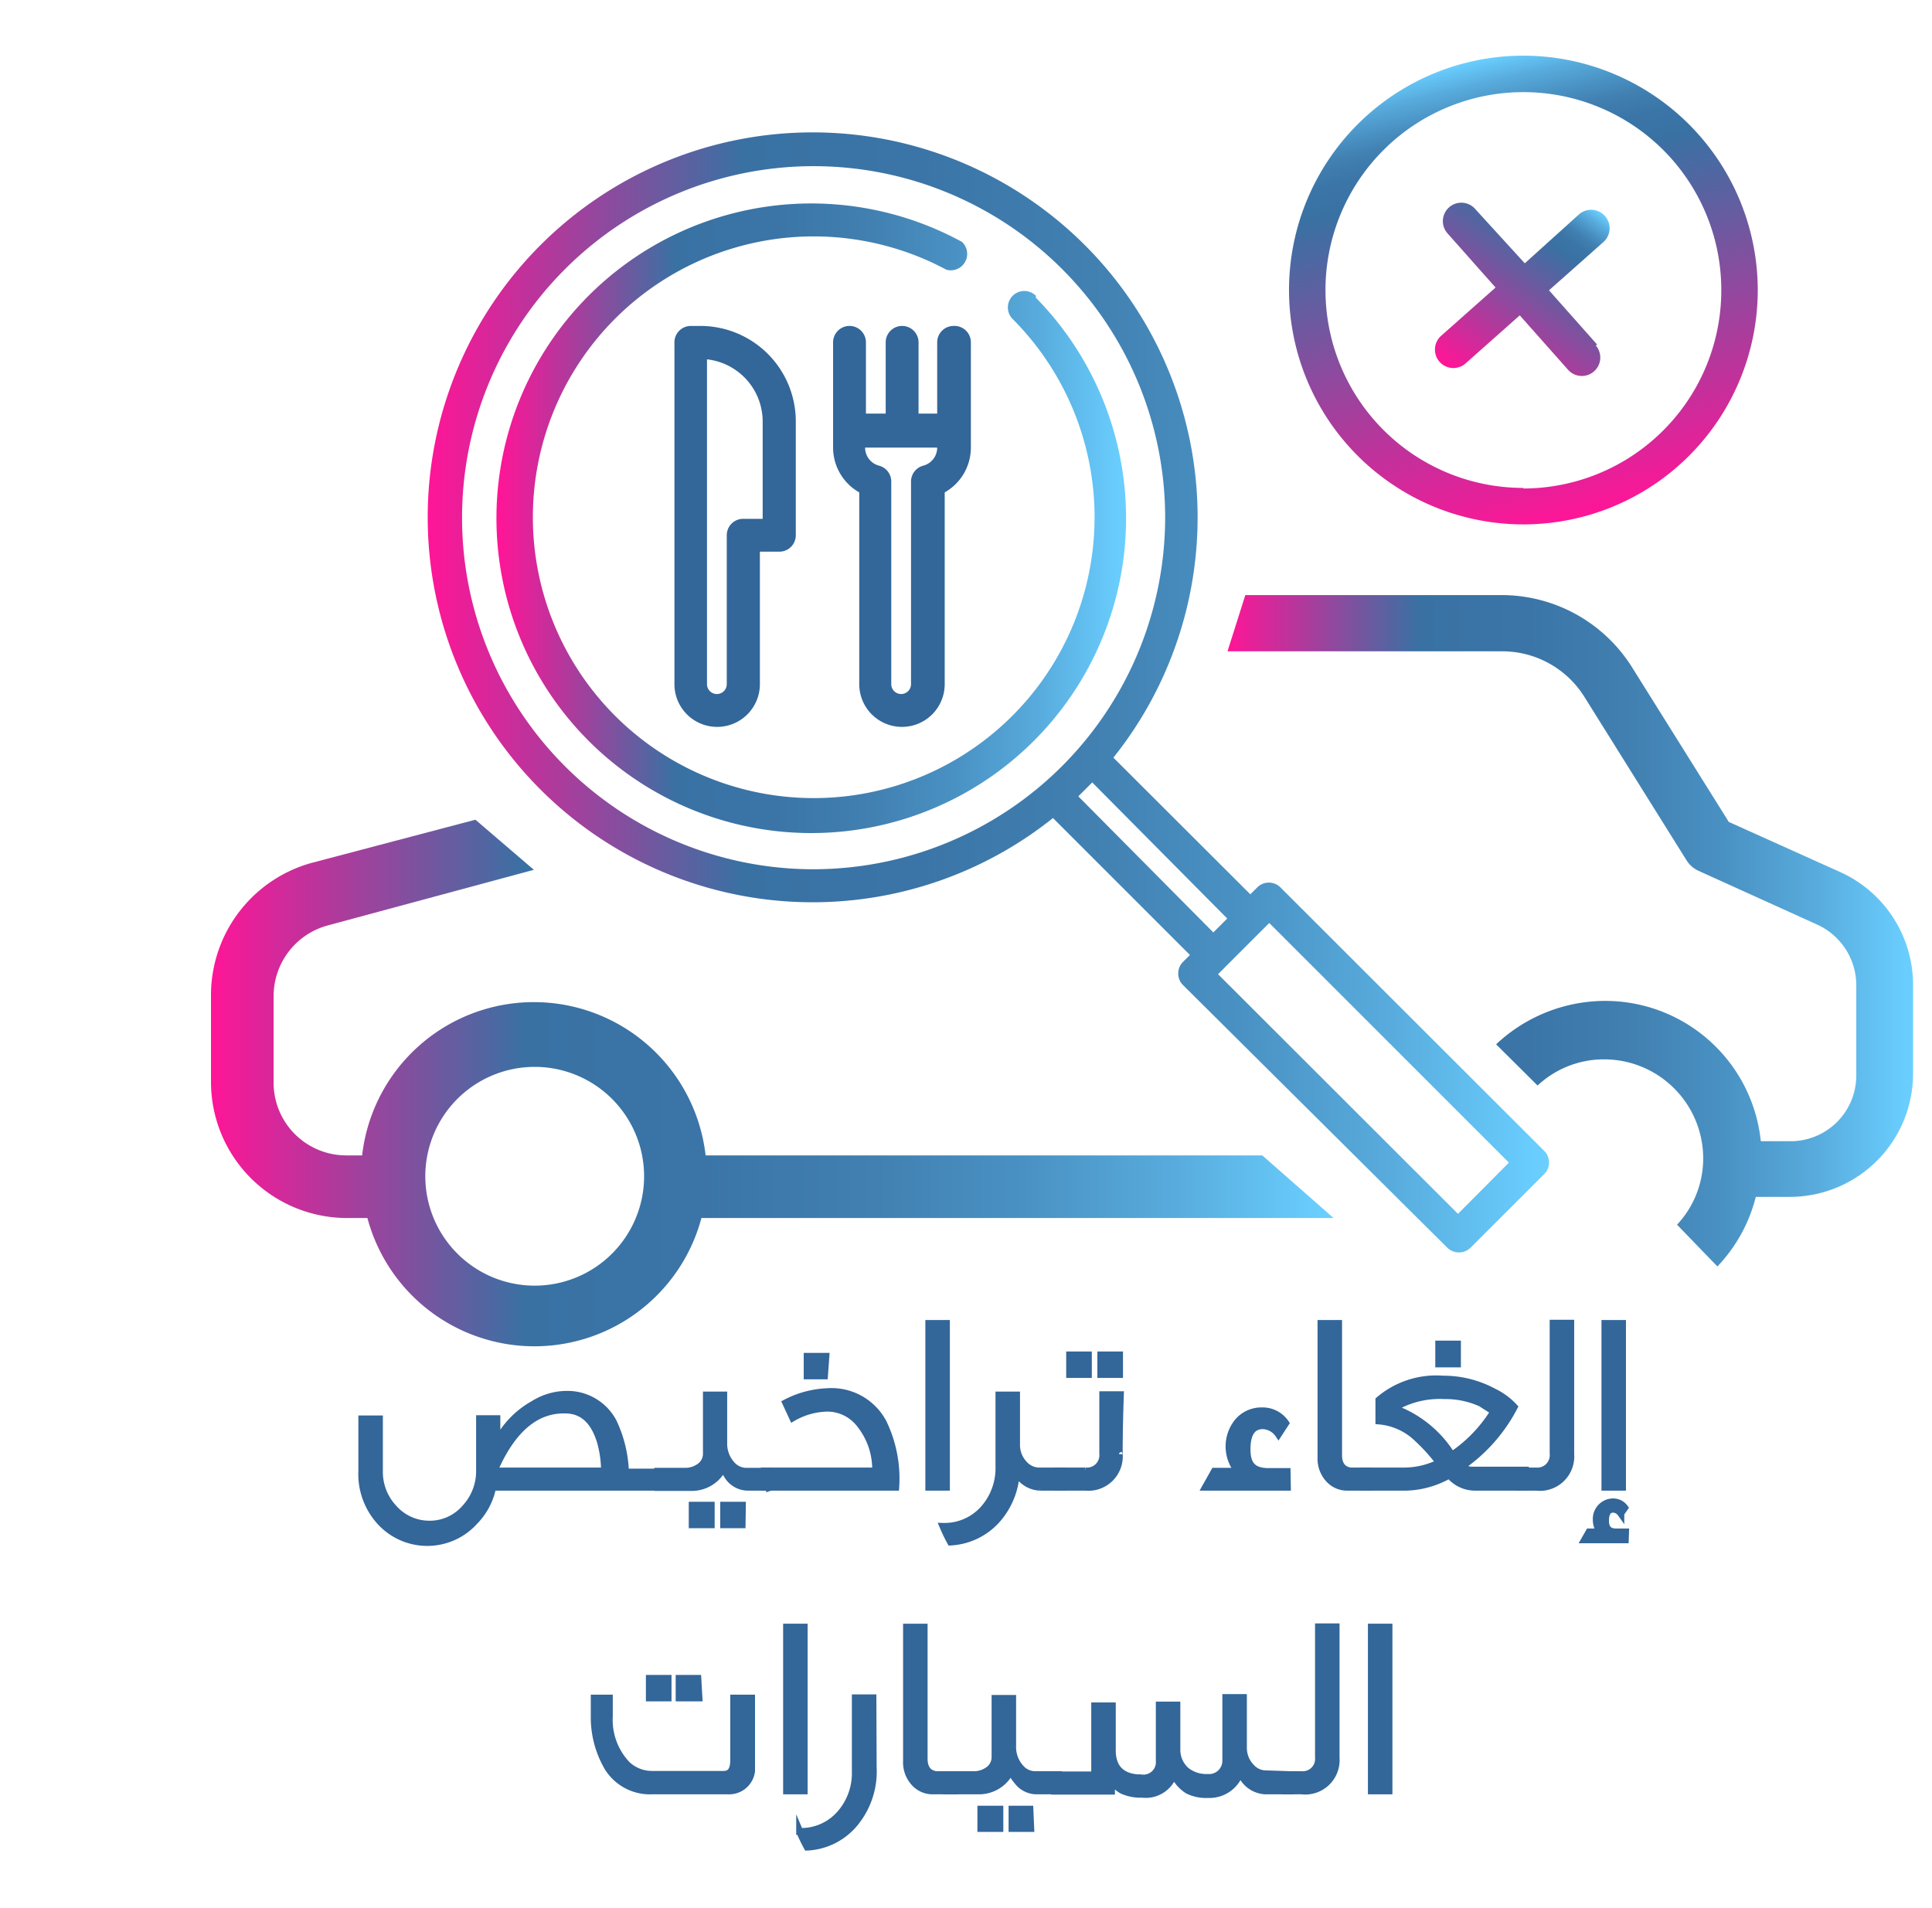 <svg id="Layer_1" data-name="Layer 1" xmlns="http://www.w3.org/2000/svg" xmlns:xlink="http://www.w3.org/1999/xlink" viewBox="0 0 69.41 68.54"><defs><style>.cls-1{fill:url(#linear-gradient);}.cls-2{fill:url(#linear-gradient-2);}.cls-3,.cls-4{fill:#369;}.cls-4{stroke:#369;stroke-miterlimit:10;stroke-width:0.25px;}.cls-5{fill:url(#linear-gradient-3);}.cls-6{fill:url(#linear-gradient-4);}.cls-7{fill:url(#linear-gradient-5);}.cls-8{fill:url(#linear-gradient-6);}</style><linearGradient id="linear-gradient" x1="15.41" y1="24.9" x2="55.63" y2="24.9" gradientUnits="userSpaceOnUse"><stop offset="0" stop-color="#ff1597"/><stop offset="0.04" stop-color="#e22299"/><stop offset="0.21" stop-color="#695ba0"/><stop offset="0.28" stop-color="#3971a3"/><stop offset="0.44" stop-color="#3b75a7"/><stop offset="0.59" stop-color="#4180b1"/><stop offset="0.73" stop-color="#4a92c4"/><stop offset="0.86" stop-color="#58acdd"/><stop offset="0.99" stop-color="#69cefe"/><stop offset="1" stop-color="#6acfff"/></linearGradient><linearGradient id="linear-gradient-2" x1="17.93" y1="18.6" x2="40.52" y2="18.6" xlink:href="#linear-gradient"/><linearGradient id="linear-gradient-3" x1="7.58" y1="38.92" x2="47.91" y2="38.92" xlink:href="#linear-gradient"/><linearGradient id="linear-gradient-4" x1="44.1" y1="33.42" x2="68.73" y2="33.42" xlink:href="#linear-gradient"/><linearGradient id="linear-gradient-5" x1="56.62" y1="18.64" x2="52.83" y2="2.23" gradientUnits="userSpaceOnUse"><stop offset="0" stop-color="#ff1597"/><stop offset="0.1" stop-color="#e22299"/><stop offset="0.55" stop-color="#695ba0"/><stop offset="0.75" stop-color="#3971a3"/><stop offset="0.81" stop-color="#3b75a7"/><stop offset="0.86" stop-color="#4180b1"/><stop offset="0.9" stop-color="#4a92c4"/><stop offset="0.95" stop-color="#58acdd"/><stop offset="1" stop-color="#69cefe"/><stop offset="1" stop-color="#6acfff"/></linearGradient><linearGradient id="linear-gradient-6" x1="116.16" y1="-23.26" x2="114.44" y2="-30.72" gradientTransform="translate(-42.12 -57.76) rotate(48.3)" xlink:href="#linear-gradient-5"/></defs><title>2-3</title><path class="cls-1" d="M55.46,41.33,46,31.88a.59.59,0,0,0-.83,0l-.25.25L40,27.22a13.83,13.83,0,1,0-2.17,2.17l4.92,4.92-.25.25a.59.59,0,0,0,0,.83L52,44.83a.6.6,0,0,0,.83,0l2.67-2.67A.59.59,0,0,0,55.46,41.33ZM29.23,31.23A12.63,12.63,0,1,1,41.86,18.6,12.65,12.65,0,0,1,29.23,31.23Zm9.51-2.62.5-.5L44.09,33l-.5.5Zm13.64,15L43.76,35l1.84-1.84,8.61,8.61Z"/><path class="cls-2" d="M37.22,10.63a.59.59,0,0,0-.84.83A10.09,10.09,0,1,1,34,9.69a.59.59,0,0,0,.56-1,11.31,11.31,0,1,0,2.65,2Z"/><path class="cls-3" d="M25.13,11.71h-.31a.59.59,0,0,0-.59.59V24.58a1.53,1.53,0,0,0,3.07,0V19.82H28a.59.59,0,0,0,.59-.59V15.14A3.43,3.43,0,0,0,25.13,11.71Zm2.24,6.93h-.67a.59.59,0,0,0-.59.59v5.35a.35.35,0,1,1-.71,0V12.91a2.25,2.25,0,0,1,2,2.23v3.5Z"/><path class="cls-3" d="M34.26,11.71a.59.59,0,0,0-.59.59v2.56H33V12.3a.59.59,0,1,0-1.18,0v2.56h-.71V12.3a.59.59,0,1,0-1.18,0v3.78a1.85,1.85,0,0,0,.94,1.61v6.89a1.53,1.53,0,0,0,3.07,0V17.69a1.85,1.85,0,0,0,.94-1.61V12.3A.59.59,0,0,0,34.26,11.71Zm-.59,4.37a.67.67,0,0,1-.5.65.59.59,0,0,0-.44.57v7.28a.35.35,0,1,1-.71,0V17.3a.59.59,0,0,0-.44-.57.67.67,0,0,1-.5-.65v0h2.6v0Z"/><path class="cls-4" d="M24,53.43h-6.3a2.44,2.44,0,0,1-.65,1.23,2.29,2.29,0,0,1-3.4,0A2.54,2.54,0,0,1,13,52.84l0-1.86h.63c0,.66,0,1.29,0,1.86a1.9,1.9,0,0,0,.53,1.36,1.7,1.7,0,0,0,1.27.56,1.67,1.67,0,0,0,1.27-.57,1.94,1.94,0,0,0,.53-1.37l0-1.85h.62v.85a3.25,3.25,0,0,1,1.33-1.38,2.25,2.25,0,0,1,1.33-.34,1.86,1.86,0,0,1,1.53,1,4.58,4.58,0,0,1,.43,1.79H24Zm-2.28-.58a4,4,0,0,0-.15-1.06c-.22-.72-.61-1.09-1.16-1.13q-1.65-.11-2.64,2.14v.05Z"/><path class="cls-4" d="M27.68,53.43h-.81a.87.87,0,0,1-.69-.35A1.16,1.16,0,0,1,26,52.7a1.26,1.26,0,0,1-1.14.74H23.63v-.58h1a.87.87,0,0,0,.47-.14.57.57,0,0,0,.28-.5c0,.15,0-.55,0-2.1H26c0,.58,0,1.16,0,1.73a1.11,1.11,0,0,0,.28.76.7.7,0,0,0,.5.25h.87v.58Zm-2.13,1.35h-.68v-.7h.68Zm1.11,0H26v-.7h.67Z"/><path class="cls-4" d="M32.18,53.43H27.46v-.58h4a2.59,2.59,0,0,0-.55-1.66,1.48,1.48,0,0,0-1.18-.6,2.58,2.58,0,0,0-1.25.35l-.25-.54A3.54,3.54,0,0,1,29.73,50a2.1,2.1,0,0,1,2,1.11A4.62,4.62,0,0,1,32.18,53.43Zm-2.56-4H29v-.7h.67Z"/><path class="cls-4" d="M34,53.43h-.63l0-5.88H34Z"/><path class="cls-4" d="M38.17,52.85c0,.1,0,.3,0,.58h-.81a1,1,0,0,1-.85-.56,2.77,2.77,0,0,1-.72,1.76,2.41,2.41,0,0,1-1.64.77c-.06-.11-.16-.3-.27-.56a1.88,1.88,0,0,0,1.46-.63,2.21,2.21,0,0,0,.55-1.53V50.12h.63v1.81a1,1,0,0,0,.28.68.74.74,0,0,0,.5.24Z"/><path class="cls-4" d="M40.21,52.25A1.11,1.11,0,0,1,39,53.43H38v-.58h1a.57.57,0,0,0,.62-.62c0,.08,0-.62,0-2.12h.63C40.2,51.55,40.21,52.26,40.21,52.25ZM39.1,49.38h-.67v-.7h.67Zm1.12,0h-.67v-.7h.67Z"/><path class="cls-4" d="M46.25,53.43H43.31l.32-.57h.85a1.4,1.4,0,0,1,0-1.79,1.11,1.11,0,0,1,.86-.38,1,1,0,0,1,.85.44l-.26.4a.71.71,0,0,0-.56-.31q-.57,0-.57.85c0,.58.24.8.78.8h.66Z"/><path class="cls-4" d="M49.2,53.43h-.78a.88.88,0,0,1-.65-.26,1.08,1.08,0,0,1-.31-.81l0-4.81h.63l0,4.73c0,.34.15.53.43.57h.68Z"/><path class="cls-4" d="M54.8,53.43H53a1.19,1.19,0,0,1-.93-.44,3.29,3.29,0,0,1-1.56.44H49v-.58h1.48a2.83,2.83,0,0,0,1.23-.3,6.54,6.54,0,0,0-.93-1,2.25,2.25,0,0,0-1.24-.5v-.75a3.17,3.17,0,0,1,2.3-.75,3.79,3.79,0,0,1,1.81.45,2.45,2.45,0,0,1,.75.55,5.91,5.91,0,0,1-1.89,2.14.68.68,0,0,0,.37.13H54.8Zm-1.13-2.72-.47-.3a3.08,3.08,0,0,0-1.31-.27,3.22,3.22,0,0,0-1.82.45,4.09,4.09,0,0,1,2.09,1.69A5.11,5.11,0,0,0,53.67,50.71ZM52.36,49h-.67v-.71h.67Z"/><path class="cls-4" d="M56.43,52.25a1.11,1.11,0,0,1-1.24,1.18h-.59v-.58h.58a.57.57,0,0,0,.62-.62c0-.57,0-1.36,0-2.34,0-1.14,0-1.92,0-2.35h.63c0,.42,0,1.2,0,2.36C56.43,50.89,56.43,51.67,56.43,52.25Z"/><path class="cls-4" d="M58.39,55.32H56.93l.16-.28h.41a.69.69,0,0,1-.15-.44.61.61,0,0,1,.6-.64.51.51,0,0,1,.42.21l-.14.2a.36.36,0,0,0-.27-.15c-.19,0-.28.14-.28.42s.13.4.38.4h.34Zm-.1-1.89h-.63l0-5.88h.63Z"/><path class="cls-4" d="M27,63.63a.81.81,0,0,1-.84.71H23.42a1.78,1.78,0,0,1-1.59-.85,3.57,3.57,0,0,1-.48-1.83l0-.65h.54l0,.65a2.33,2.33,0,0,0,.64,1.74,1.31,1.31,0,0,0,.9.35H26c.25,0,.36-.17.36-.51s0-.95,0-2.23H27C27,61.49,27,62.36,27,63.63ZM24,61h-.67v-.7H24Zm1.11,0H24.4v-.7h.67Z"/><path class="cls-4" d="M28.89,64.34h-.63l0-5.88h.63Z"/><path class="cls-4" d="M31.37,63.5a2.92,2.92,0,0,1-.66,2,2.36,2.36,0,0,1-1.71.86c-.06-.11-.16-.3-.27-.56a1.85,1.85,0,0,0,1.44-.62,2.21,2.21,0,0,0,.56-1.54V61h.63Z"/><path class="cls-4" d="M34.31,64.34h-.78a.88.88,0,0,1-.65-.26,1.08,1.08,0,0,1-.31-.81l0-4.81h.63l0,4.73c0,.34.15.53.43.57h.68Z"/><path class="cls-4" d="M38.05,64.34h-.81a.87.87,0,0,1-.69-.35,1.16,1.16,0,0,1-.23-.39,1.26,1.26,0,0,1-1.14.74H34v-.58h1a.87.87,0,0,0,.47-.14.57.57,0,0,0,.28-.5c0,.15,0-.55,0-2.1h.63c0,.58,0,1.16,0,1.73a1.11,1.11,0,0,0,.28.76.7.7,0,0,0,.5.25h.87v.58Zm-2.13,1.35h-.68V65h.68Zm1.11,0h-.67V65H37Z"/><path class="cls-4" d="M46.37,63.76v.58h-.91a1,1,0,0,1-.9-.68,1.16,1.16,0,0,1-1.16.81,1.46,1.46,0,0,1-.73-.15,1.35,1.35,0,0,1-.5-.58,1.06,1.06,0,0,1-1.14.72,1.58,1.58,0,0,1-.72-.14,1.07,1.07,0,0,1-.38-.37v.4H37.89v-.58h1.44V62.34c0-.28,0-.64,0-1.05h.63v1.59c0,.67.37,1,1.07,1a.57.57,0,0,0,.62-.62c0-.19,0-.85,0-2h.63c0,.35,0,.87,0,1.59a1,1,0,0,0,.33.76,1.16,1.16,0,0,0,.78.25.6.6,0,0,0,.65-.62c0-.17,0-.92,0-2.25h.63c0,.39,0,1,0,1.81a1,1,0,0,0,.29.7.7.7,0,0,0,.5.23Z"/><path class="cls-4" d="M48,63.16a1.11,1.11,0,0,1-1.24,1.18h-.59v-.58h.58a.57.57,0,0,0,.62-.62c0-.57,0-1.36,0-2.34,0-1.14,0-1.92,0-2.35H48c0,.42,0,1.2,0,2.36C48,61.8,48,62.58,48,63.16Z"/><path class="cls-4" d="M49.9,64.34h-.63l0-5.88h.63Z"/><path class="cls-5" d="M45.35,41.51h-20a6.21,6.21,0,0,0-12.34,0h-.53a2.61,2.61,0,0,1-2.65-2.57V35.77a2.63,2.63,0,0,1,1.94-2.52l7.41-2-2.1-1.8L11.2,31a4.93,4.93,0,0,0-3.62,4.73v3.18a4.89,4.89,0,0,0,4.93,4.85h.69a6.21,6.21,0,0,0,12,0H47.91ZM19.21,46.19a3.93,3.93,0,1,1,3.93-3.93A3.93,3.93,0,0,1,19.21,46.19Z"/><path class="cls-6" d="M66.11,31.33l-4-1.8L58.65,24a5.53,5.53,0,0,0-4.72-2.62H44.74L44.1,23.4h9.83a3.48,3.48,0,0,1,3,1.65l3.65,5.84a1,1,0,0,0,.45.4l4.26,1.93a2.4,2.4,0,0,1,1.4,2.16v3.26A2.36,2.36,0,0,1,64.26,41h-1A5.62,5.62,0,0,0,57,36a5.73,5.73,0,0,0-3.25,1.52L55.24,39a3.48,3.48,0,0,1,2.39-.94,3.56,3.56,0,0,1,3.56,3.55A3.48,3.48,0,0,1,60.25,44L61.7,45.5A5.6,5.6,0,0,0,63.08,43h1.18a4.43,4.43,0,0,0,4.47-4.4V35.37A4.45,4.45,0,0,0,66.11,31.33Z"/><path class="cls-7" d="M54.73,2a8.42,8.42,0,1,0,8.42,8.42A8.43,8.43,0,0,0,54.73,2Zm0,15.53a7.11,7.11,0,1,1,7.11-7.11A7.12,7.12,0,0,1,54.73,17.55Z"/><path class="cls-8" d="M57.38,12.38l-1.73-1.95L57.6,8.7a.65.65,0,1,0-.87-1L54.78,9.46,53,7.51a.65.65,0,0,0-1,.87l1.73,1.95-1.95,1.73a.65.65,0,0,0,.87,1l1.95-1.73,1.73,1.95a.65.65,0,0,0,1-.87Z"/></svg>